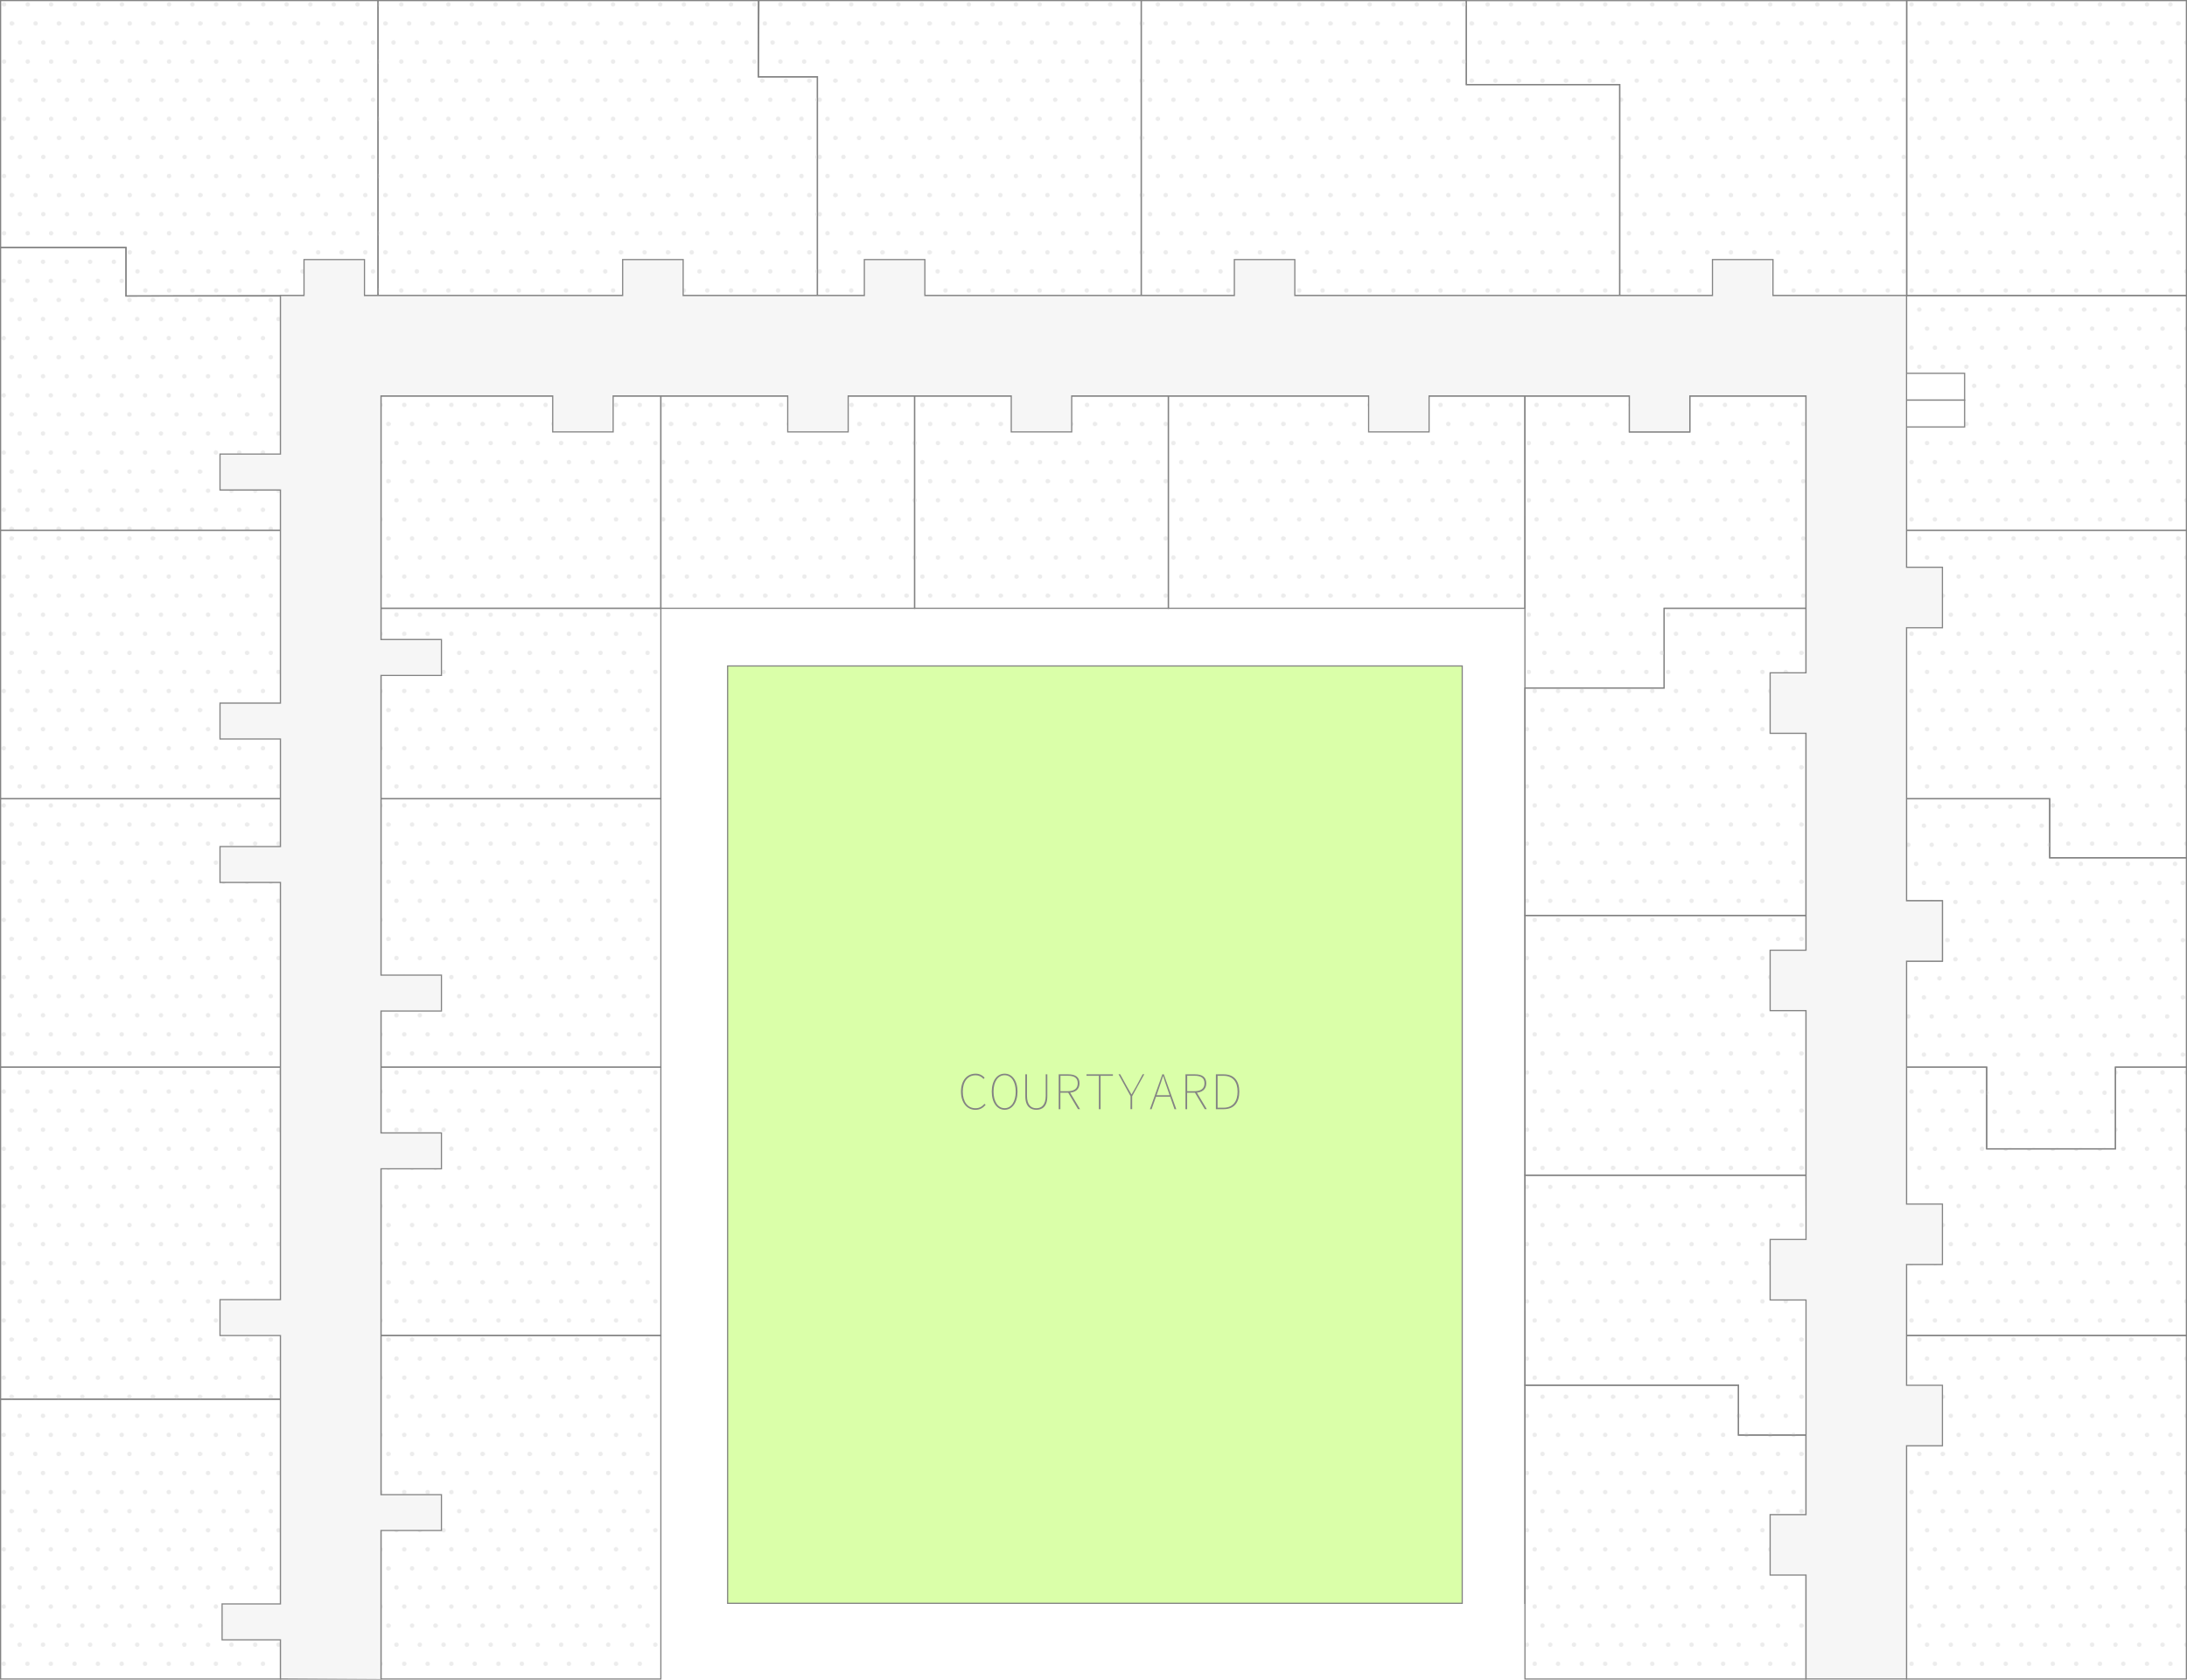 <?xml version="1.0" encoding="utf-8"?>
<!-- Generator: Adobe Illustrator 23.0.0, SVG Export Plug-In . SVG Version: 6.00 Build 0)  -->
<svg version="1.1" id="Layer_1" xmlns="http://www.w3.org/2000/svg" xmlns:xlink="http://www.w3.org/1999/xlink" x="0px" y="0px"
	 viewBox="0 0 3668.1 2817.9" style="enable-background:new 0 0 3668.1 2817.9;" xml:space="preserve">
<style type="text/css">
	.st0{fill:none;}
	.st1{fill:#ECECEC;}
	.st2{fill:#FFFFFF;}
	.st3{fill:url(#SVGID_1_);stroke:#838383;stroke-width:2;stroke-miterlimit:10;}
	.st4{fill:url(#SVGID_2_);stroke:#838383;stroke-width:2;stroke-miterlimit:10;}
	.st5{fill:url(#SVGID_3_);stroke:#838383;stroke-width:2;stroke-miterlimit:10;}
	.st6{fill:url(#SVGID_4_);stroke:#838383;stroke-width:2;stroke-miterlimit:10;}
	.st7{fill:url(#SVGID_5_);stroke:#838383;stroke-width:2;stroke-miterlimit:10;}
	.st8{fill:url(#SVGID_6_);stroke:#838383;stroke-width:2;stroke-miterlimit:10;}
	.st9{fill:url(#SVGID_7_);stroke:#838383;stroke-width:2;stroke-miterlimit:10;}
	.st10{fill:url(#SVGID_8_);stroke:#838383;stroke-width:2;stroke-miterlimit:10;}
	.st11{fill:url(#SVGID_9_);stroke:#838383;stroke-width:2;stroke-miterlimit:10;}
	.st12{fill:url(#SVGID_10_);stroke:#838383;stroke-width:2;stroke-miterlimit:10;}
	.st13{fill:url(#SVGID_11_);stroke:#838383;stroke-width:2;stroke-miterlimit:10;}
	.st14{fill:url(#SVGID_12_);stroke:#838383;stroke-width:2;stroke-miterlimit:10;}
	.st15{fill:url(#SVGID_13_);stroke:#838383;stroke-width:2;stroke-miterlimit:10;}
	.st16{fill:url(#SVGID_14_);stroke:#838383;stroke-width:2;stroke-miterlimit:10;}
	.st17{fill:url(#SVGID_15_);stroke:#838383;stroke-width:2;stroke-miterlimit:10;}
	.st18{fill:url(#SVGID_16_);stroke:#838383;stroke-width:2;stroke-miterlimit:10;}
	.st19{fill:url(#SVGID_17_);stroke:#838383;stroke-width:2;stroke-miterlimit:10;}
	.st20{fill:url(#SVGID_18_);stroke:#838383;stroke-width:2;stroke-miterlimit:10;}
	.st21{fill:url(#SVGID_19_);stroke:#838383;stroke-width:2;stroke-miterlimit:10;}
	.st22{fill:url(#SVGID_20_);stroke:#838383;stroke-width:2;stroke-miterlimit:10;}
	.st23{fill:url(#SVGID_21_);stroke:#838383;stroke-width:2;stroke-miterlimit:10;}
	.st24{fill:#FFFFFF;stroke:#838383;stroke-width:2;stroke-miterlimit:10;}
	.st25{fill:url(#SVGID_22_);stroke:#838383;stroke-width:2;stroke-miterlimit:10;}
	.st26{fill:url(#SVGID_23_);stroke:#838383;stroke-width:2;stroke-miterlimit:10;}
	.st27{fill:url(#SVGID_24_);stroke:#838383;stroke-width:2;stroke-miterlimit:10;}
	.st28{fill:url(#SVGID_25_);stroke:#838383;stroke-width:2;stroke-miterlimit:10;}
	.st29{fill:url(#SVGID_26_);stroke:#838383;stroke-width:2;stroke-miterlimit:10;}
	.st30{fill:url(#SVGID_27_);stroke:#838383;stroke-width:2;stroke-miterlimit:10;}
	.st31{fill:#DAFFA9;stroke:#838383;stroke-width:2;stroke-miterlimit:10;}
	.st32{fill:#838383;}
	.st33{fill:url(#SVGID_28_);stroke:#838383;stroke-width:2;stroke-miterlimit:10;}
	.st34{fill:url(#SVGID_29_);stroke:#838383;stroke-width:2;stroke-miterlimit:10;}
	.st35{fill:#F6F6F6;stroke:#838383;stroke-width:2;stroke-miterlimit:10;}
</style>
<pattern  y="2817.9" width="78.5" height="95.9" patternUnits="userSpaceOnUse" id="Polka_dots2" viewBox="6.5 -95.9 78.5 95.9" style="overflow:visible;">
	<g>
		<rect x="6.5" y="-95.9" class="st0" width="78.5" height="95.9"/>
		<rect x="6.5" y="-95.9" class="st0" width="78.5" height="95.9"/>
		<circle class="st1" cx="82.2" cy="-92.3" r="3.7"/>
		<circle class="st1" cx="43" cy="-92.3" r="3.7"/>
		<circle class="st1" cx="3.7" cy="-92.3" r="3.7"/>
		<circle class="st1" cx="69.1" cy="-60.3" r="3.7"/>
		<circle class="st1" cx="29.9" cy="-60.3" r="3.7"/>
		<circle class="st1" cx="56" cy="-28.3" r="3.7"/>
		<circle class="st1" cx="16.8" cy="-28.3" r="3.7"/>
	</g>
</pattern>
<pattern  y="2817.9" width="78.5" height="95.9" patternUnits="userSpaceOnUse" id="Polka_dots2-3" viewBox="6.5 -95.9 78.5 95.9" style="overflow:visible;">
	<g>
		<rect x="6.5" y="-95.9" class="st0" width="78.5" height="95.9"/>
		<rect x="6.5" y="-95.9" class="st0" width="78.5" height="95.9"/>
		<circle class="st1" cx="82.2" cy="-92.3" r="3.7"/>
		<circle class="st1" cx="43" cy="-92.3" r="3.7"/>
		<circle class="st1" cx="3.7" cy="-92.3" r="3.7"/>
		<circle class="st1" cx="69.1" cy="-60.3" r="3.7"/>
		<circle class="st1" cx="29.9" cy="-60.3" r="3.7"/>
		<circle class="st1" cx="56" cy="-28.3" r="3.7"/>
		<circle class="st1" cx="16.8" cy="-28.3" r="3.7"/>
	</g>
</pattern>
<pattern  y="2817.9" width="78.5" height="95.9" patternUnits="userSpaceOnUse" id="Polka_dots2-43" viewBox="6.5 -95.9 78.5 95.9" style="overflow:visible;">
	<g>
		<rect x="6.5" y="-95.9" class="st0" width="78.5" height="95.9"/>
		<rect x="6.5" y="-95.9" class="st0" width="78.5" height="95.9"/>
		<circle class="st1" cx="82.2" cy="-92.3" r="3.7"/>
		<circle class="st1" cx="43" cy="-92.3" r="3.7"/>
		<circle class="st1" cx="3.7" cy="-92.3" r="3.7"/>
		<circle class="st1" cx="69.1" cy="-60.3" r="3.7"/>
		<circle class="st1" cx="29.9" cy="-60.3" r="3.7"/>
		<circle class="st1" cx="56" cy="-28.3" r="3.7"/>
		<circle class="st1" cx="16.8" cy="-28.3" r="3.7"/>
	</g>
</pattern>
<pattern  y="2817.9" width="78.5" height="95.9" patternUnits="userSpaceOnUse" id="Polka_dots2-45" viewBox="6.5 -95.9 78.5 95.9" style="overflow:visible;">
	<g>
		<rect x="6.5" y="-95.9" class="st0" width="78.5" height="95.9"/>
		<rect x="6.5" y="-95.9" class="st0" width="78.5" height="95.9"/>
		<circle class="st1" cx="82.2" cy="-92.3" r="3.7"/>
		<circle class="st1" cx="43" cy="-92.3" r="3.7"/>
		<circle class="st1" cx="3.7" cy="-92.3" r="3.7"/>
		<circle class="st1" cx="69.1" cy="-60.3" r="3.7"/>
		<circle class="st1" cx="29.9" cy="-60.3" r="3.7"/>
		<circle class="st1" cx="56" cy="-28.3" r="3.7"/>
		<circle class="st1" cx="16.8" cy="-28.3" r="3.7"/>
	</g>
</pattern>
<pattern  y="2817.9" width="78.5" height="95.9" patternUnits="userSpaceOnUse" id="Polka_dots2-49" viewBox="6.5 -95.9 78.5 95.9" style="overflow:visible;">
	<g>
		<rect x="6.5" y="-95.9" class="st0" width="78.5" height="95.9"/>
		<rect x="6.5" y="-95.9" class="st0" width="78.5" height="95.9"/>
		<circle class="st1" cx="82.2" cy="-92.3" r="3.7"/>
		<circle class="st1" cx="43" cy="-92.3" r="3.7"/>
		<circle class="st1" cx="3.7" cy="-92.3" r="3.7"/>
		<circle class="st1" cx="69.1" cy="-60.3" r="3.7"/>
		<circle class="st1" cx="29.9" cy="-60.3" r="3.7"/>
		<circle class="st1" cx="56" cy="-28.3" r="3.7"/>
		<circle class="st1" cx="16.8" cy="-28.3" r="3.7"/>
	</g>
</pattern>
<pattern  y="2817.9" width="78.5" height="95.9" patternUnits="userSpaceOnUse" id="Polka_dots2-55" viewBox="6.5 -95.9 78.5 95.9" style="overflow:visible;">
	<g>
		<rect x="6.5" y="-95.9" class="st0" width="78.5" height="95.9"/>
		<rect x="6.5" y="-95.9" class="st0" width="78.5" height="95.9"/>
		<circle class="st1" cx="82.2" cy="-92.3" r="3.7"/>
		<circle class="st1" cx="43" cy="-92.3" r="3.7"/>
		<circle class="st1" cx="3.7" cy="-92.3" r="3.7"/>
		<circle class="st1" cx="69.1" cy="-60.3" r="3.7"/>
		<circle class="st1" cx="29.9" cy="-60.3" r="3.7"/>
		<circle class="st1" cx="56" cy="-28.3" r="3.7"/>
		<circle class="st1" cx="16.8" cy="-28.3" r="3.7"/>
	</g>
</pattern>
<pattern  y="2817.9" width="78.5" height="95.9" patternUnits="userSpaceOnUse" id="Polka_dots2-57" viewBox="6.5 -95.9 78.5 95.9" style="overflow:visible;">
	<g>
		<rect x="6.5" y="-95.9" class="st0" width="78.5" height="95.9"/>
		<rect x="6.5" y="-95.9" class="st0" width="78.5" height="95.9"/>
		<circle class="st1" cx="82.2" cy="-92.3" r="3.7"/>
		<circle class="st1" cx="43" cy="-92.3" r="3.7"/>
		<circle class="st1" cx="3.7" cy="-92.3" r="3.7"/>
		<circle class="st1" cx="69.1" cy="-60.3" r="3.7"/>
		<circle class="st1" cx="29.9" cy="-60.3" r="3.7"/>
		<circle class="st1" cx="56" cy="-28.3" r="3.7"/>
		<circle class="st1" cx="16.8" cy="-28.3" r="3.7"/>
	</g>
</pattern>
<rect x="1" y="1" class="st2" width="3666.1" height="2815.9"/>
<title>floorplate-light</title>
<pattern  id="SVGID_1_" xlink:href="#Polka_dots2" patternTransform="matrix(1 0 0 -1 -56.35 -18643.199)">
</pattern>
<polygon class="st3" points="2459.4,1.1 3198.2,1.1 3198.2,495.9 3106.9,495.9 2872.2,495.8 2716.6,495.8 2716.6,141.9 
	2459.4,141.9 "/>
<pattern  id="SVGID_2_" xlink:href="#Polka_dots2-3" patternTransform="matrix(1 0 0 -1 -96.67 -18643.199)">
</pattern>
<polygon class="st4" points="1913.9,1 1272.9,1 1271.9,128.9 1371,128.9 1371,495.8 1449.7,495.8 1913.9,495.8 1914.1,495.8 
	1914.1,1 "/>
<pattern  id="SVGID_3_" xlink:href="#Polka_dots2" patternTransform="matrix(1 0 0 -1 -56.35 -18643.199)">
</pattern>
<polygon class="st5" points="2459.4,141.9 2459.4,1 1914.1,1 1914.1,495.8 2459.4,495.8 2716.6,495.8 2716.6,141.9 "/>
<pattern  id="SVGID_4_" xlink:href="#Polka_dots2" patternTransform="matrix(1 0 0 -1 -56.35 -18643.199)">
</pattern>
<polygon class="st6" points="2915.8,2407.6 2915.8,2324.1 2557.7,2324.1 2557.7,2407.6 2557.7,2816.9 3029.1,2816.9 3029.1,2407.6 
	"/>
<pattern  id="SVGID_5_" xlink:href="#Polka_dots2" patternTransform="matrix(1 0 0 -1 -56.35 -18643.199)">
</pattern>
<rect x="1" y="2347.5" class="st7" width="469.4" height="469.4"/>
<pattern  id="SVGID_6_" xlink:href="#Polka_dots2" patternTransform="matrix(1 0 0 -1 -56.35 -18643.199)">
</pattern>
<polygon class="st8" points="1,1790.4 1,2347.5 208.5,2347.5 208.5,2347.5 470.4,2347.5 470.4,2347.5 470.4,1790.4 "/>
<pattern  id="SVGID_7_" xlink:href="#Polka_dots2" patternTransform="matrix(1 0 0 -1 -56.35 -18643.199)">
</pattern>
<rect x="639" y="2240.7" class="st9" width="469.4" height="576.2"/>
<pattern  id="SVGID_8_" xlink:href="#Polka_dots2" patternTransform="matrix(1 0 0 -1 -56.35 -18643.199)">
</pattern>
<rect x="639" y="1790.4" class="st10" width="469.4" height="450.3"/>
<pattern  id="SVGID_9_" xlink:href="#Polka_dots2" patternTransform="matrix(1 0 0 -1 -56.35 -18643.199)">
</pattern>
<rect x="639" y="1340.1" class="st11" width="469.4" height="450.3"/>
<pattern  id="SVGID_10_" xlink:href="#Polka_dots2" patternTransform="matrix(1 0 0 -1 -56.35 -18643.199)">
</pattern>
<rect x="639" y="1020.5" class="st12" width="469.4" height="319.6"/>
<pattern  id="SVGID_11_" xlink:href="#Polka_dots2" patternTransform="matrix(1 0 0 -1 -56.35 -18643.199)">
</pattern>
<polygon class="st13" points="2791.2,1020.5 2791.2,1154.2 2557.7,1154.2 2557.7,1535.9 3029.1,1535.9 3029.1,1154.2 3029.1,1020.5 
	"/>
<pattern  id="SVGID_12_" xlink:href="#Polka_dots2" patternTransform="matrix(1 0 0 -1 -56.35 -18643.199)">
</pattern>
<rect x="639" y="664.3" class="st14" width="469.4" height="356.2"/>
<pattern  id="SVGID_13_" xlink:href="#Polka_dots2" patternTransform="matrix(1 0 0 -1 -56.35 -18643.199)">
</pattern>
<rect x="3197.7" y="2240.7" class="st15" width="469.4" height="576.2"/>
<pattern  id="SVGID_14_" xlink:href="#Polka_dots2" patternTransform="matrix(1 0 0 -1 -56.35 -18643.199)">
</pattern>
<rect x="3197.7" y="495.8" class="st16" width="469.4" height="394"/>
<pattern  id="SVGID_15_" xlink:href="#Polka_dots2" patternTransform="matrix(1 0 0 -1 -56.35 -18643.199)">
</pattern>
<rect x="3197.7" y="1" class="st17" width="469.4" height="494.8"/>
<pattern  id="SVGID_16_" xlink:href="#Polka_dots2" patternTransform="matrix(1 0 0 -1 -56.35 -18643.199)">
</pattern>
<rect x="2557.7" y="1535.9" class="st18" width="471.5" height="435.8"/>
<pattern  id="SVGID_17_" xlink:href="#Polka_dots2" patternTransform="matrix(1 0 0 -1 -56.35 -18643.199)">
</pattern>
<polygon class="st19" points="2557.7,1971.8 3029.2,1971.8 3030.4,2407.6 2915.8,2407.6 2915.8,2324.1 2557.7,2324.1 2557.7,2088.1 
	"/>
<pattern  id="SVGID_18_" xlink:href="#Polka_dots2" patternTransform="matrix(1 0 0 -1 -56.35 -18643.199)">
</pattern>
<rect x="1108.4" y="664.3" class="st20" width="425.6" height="356.2"/>
<pattern  id="SVGID_19_" xlink:href="#Polka_dots2" patternTransform="matrix(1 0 0 -1 -56.35 -18643.199)">
</pattern>
<rect x="1534" y="664.3" class="st21" width="425.6" height="356.2"/>
<pattern  id="SVGID_20_" xlink:href="#Polka_dots2" patternTransform="matrix(1 0 0 -1 -56.35 -18643.199)">
</pattern>
<rect x="1959.6" y="664.3" class="st22" width="598" height="356.2"/>
<pattern  id="SVGID_21_" xlink:href="#Polka_dots2" patternTransform="matrix(1 0 0 -1 -56.35 -18643.199)">
</pattern>
<polygon class="st23" points="1,1340.1 1,1790.4 241.1,1790.4 470.4,1790.4 470.4,1900.7 470.4,1790.4 470.4,1340.1 "/>
<rect x="3196" y="626.3" class="st24" width="99.1" height="45"/>
<pattern  id="SVGID_22_" xlink:href="#Polka_dots2-43" patternTransform="matrix(1 0 0 -1 -134.86 -18643.199)">
</pattern>
<polygon class="st25" points="634,1 533.8,1 1,1 1,415.2 211.3,415.2 211.3,496.6 509.9,495.8 611.3,495.8 634,495.8 "/>
<pattern  id="SVGID_23_" xlink:href="#Polka_dots2-45" patternTransform="matrix(1 0 0 -1 -56.35 -18659.269)">
</pattern>
<polygon class="st26" points="470.4,496.6 470.4,889.8 1,889.8 1,415.2 211.3,415.2 211.3,496.6 "/>
<rect x="3196" y="671.3" class="st24" width="99.1" height="45"/>
<pattern  id="SVGID_24_" xlink:href="#Polka_dots2" patternTransform="matrix(1 0 0 -1 -56.35 -18643.199)">
</pattern>
<polygon class="st27" points="1,889.8 1,1340.1 1,1340.1 470.4,1340.1 241.1,1340.1 470.4,1340.1 470.4,889.8 "/>
<pattern  id="SVGID_25_" xlink:href="#Polka_dots2-49" patternTransform="matrix(1 0 0 -1 -61.35 -18643.199)">
</pattern>
<polygon class="st28" points="1271.9,128.9 1271.9,1 634,1 634,495.8 1271.9,495.8 1371,495.8 1371,128.9 "/>
<pattern  id="SVGID_26_" xlink:href="#Polka_dots2" patternTransform="matrix(1 0 0 -1 -56.35 -18643.199)">
</pattern>
<polygon class="st29" points="3197.7,889.8 3197.7,1340.1 3437.8,1340.1 3437.8,1439.1 3667.1,1439.1 3667.1,1340.1 3667.1,889.8 
	"/>
<pattern  id="SVGID_27_" xlink:href="#Polka_dots2" patternTransform="matrix(1 0 0 -1 -56.35 -18643.199)">
</pattern>
<polygon class="st30" points="3548.1,1927.4 3332.1,1927.4 3332.1,1790.4 3197.7,1790.4 3197.7,2240.7 3667.1,2240.7 3667.1,1790.4 
	3548.1,1790.4 "/>
<rect x="1220.4" y="1117.3" class="st31" width="1232.1" height="1572.6"/>
<g>
	<path class="st32" d="M1611.8,1831.4c0-18.4,9.8-30.1,24.7-30.1c5.7,0,11.2,2.5,14.9,6.9l-1.8,2c-3.2-3.9-8-6.2-13.1-6.2
		c-13.5,0-21.7,10.6-21.7,27.5s8.2,27.8,21.3,27.8c6.2,0,10.8-2.5,15.2-7.4l1.8,1.8c-4.4,5.1-9.6,8.3-17.2,8.3
		C1621.7,1861.9,1611.8,1849.9,1611.8,1831.4z"/>
	<path class="st32" d="M1663.4,1831.4c0-18.4,9-30.1,21.6-30.1s21.6,11.7,21.6,30.1s-9,30.5-21.6,30.5S1663.4,1849.9,1663.4,1831.4z
		 M1703.6,1831.4c0-16.8-7.5-27.5-18.6-27.5s-18.6,10.6-18.6,27.5s7.5,27.8,18.6,27.8S1703.6,1848.3,1703.6,1831.4z"/>
	<path class="st32" d="M1719.7,1839.1v-36.7h2.8v36c0,16.1,7.4,20.9,15.6,20.9c8.3,0,15.8-4.8,15.8-20.9v-36h2.7v36.7
		c0,18.1-9.2,22.8-18.4,22.8S1719.7,1857.1,1719.7,1839.1z"/>
	<path class="st32" d="M1775.7,1802.4h16.1c11.5,0,18.8,4.3,18.8,15.1c0,10.3-7.3,15.8-18.8,15.8h-13.3v27.6h-2.8V1802.4z
		 M1790.8,1830.7c10.8,0,16.8-4.3,16.8-13.3c0-9.2-6-12.6-16.8-12.6h-12.2v25.9H1790.8z M1794.3,1832.2l17.2,28.7h-3.4l-17-28.5
		L1794.3,1832.2z"/>
	<path class="st32" d="M1843,1804.9h-20.7v-2.5h44.3v2.5h-20.7v56h-2.8V1804.9z"/>
	<path class="st32" d="M1896.2,1839.1l-20.2-36.8h2.8l11,20c2.8,4.5,5,9.1,7.8,13.8h0.3c2.8-4.7,5.4-9.3,8-13.9l10.6-19.9h2.7
		l-20.3,36.8v21.7h-2.8L1896.2,1839.1z"/>
	<path class="st32" d="M1949.5,1802.4h2.5l20.9,58.5h-3l-12.2-35.1c-2.5-7.1-4.6-13.1-6.7-20.4h-0.4c-2.1,7.3-4.3,13.3-6.7,20.4
		l-12.4,35.1h-2.8L1949.5,1802.4z M1937.6,1837.5h25.9v2.5h-25.9V1837.5z"/>
	<path class="st32" d="M1988.3,1802.4h16.1c11.5,0,18.8,4.3,18.8,15.1c0,10.3-7.3,15.8-18.8,15.8h-13.3v27.6h-2.8V1802.4z
		 M2003.4,1830.7c10.8,0,16.8-4.3,16.8-13.3c0-9.2-6-12.6-16.8-12.6h-12.2v25.9H2003.4z M2006.9,1832.2l17.2,28.7h-3.4l-17-28.5
		L2006.9,1832.2z"/>
	<path class="st32" d="M2039.3,1802.4h13.1c18.1,0,26.2,11.7,26.2,29.1s-8.1,29.4-26.2,29.4h-13.1V1802.4z M2052.1,1858.4
		c16.6,0,23.6-11.5,23.6-26.9s-6.9-26.6-23.6-26.6h-9.9v53.5H2052.1z"/>
</g>
<pattern  id="SVGID_28_" xlink:href="#Polka_dots2-55" patternTransform="matrix(1 0 0 -1 -48.62 -18641.209)">
</pattern>
<polygon class="st33" points="3197.7,1340.1 3437.8,1340.1 3437.8,1439.1 3667.1,1439.1 3667.1,1790.4 3548.1,1790.4 3548.1,1927.4 
	3332.1,1927.4 3332.1,1790.4 3197.7,1790.4 3197.7,1612.6 3257.9,1612.6 3257.9,1511.2 3197.7,1511.2 "/>
<pattern  id="SVGID_29_" xlink:href="#Polka_dots2-57" patternTransform="matrix(1 0 0 -1 -53.22 -18643.199)">
</pattern>
<polyline class="st34" points="2557.7,2690.9 2557.6,1020.5 2557.7,1154.2 2791.2,1154.2 2791.2,1020.5 3029.1,1020.5 3029.1,664.3 
	2834.2,664.3 2834.2,724.6 2732.8,724.6 2732.8,664.3 2557.6,664.3 2557.7,1154.2 2557.7,1154.2 "/>
<path class="st35" d="M639,2691v-123.2h101.4v-60.2H639v-546.7h101.4v-60.2H639v-204.5h101.4V1636H639v-502.8h101.4v-60.3H639V664.3
	h288v60.3h101.4v-60.3h292.8v60.3h101.4v-60.3h273.5v60.3h101.4v-60.3h498v60.3h101.4v-60.3h335.9v60.3h101.4v-60.3h194.9l0,464.5
	h-60.2v101.5h60.2v363.9h-60.2v101.4h60.2v383.9h-60.2V2181h60.2v360.1h-60.2v101.4h60.2v174.3h168.6v-391.2h60.2v-101.5h-60.2
	v-202.6h60.2v-101.4h-60.2v-407.5h60.2v-101.4h-60.2v-458h60.2V951.7h-60.2V495.8h-224v-60.3h-101.5v60.3h-700.5v-60.3h-101.4v60.3
	h-519.1v-60.3h-101.5v60.3h-303.9v-60.3h-101.5v60.3h-433v-60.3H509.9v60.3h-39.5v266H369v60.3h101.4v357.5H369v60.2h101.4v180.5
	H369v60.2h101.4v699.9H369v60.3h101.4v450.2h-97.9v60.3h97.9v65.7l168.6,1V2691z"/>
</svg>

